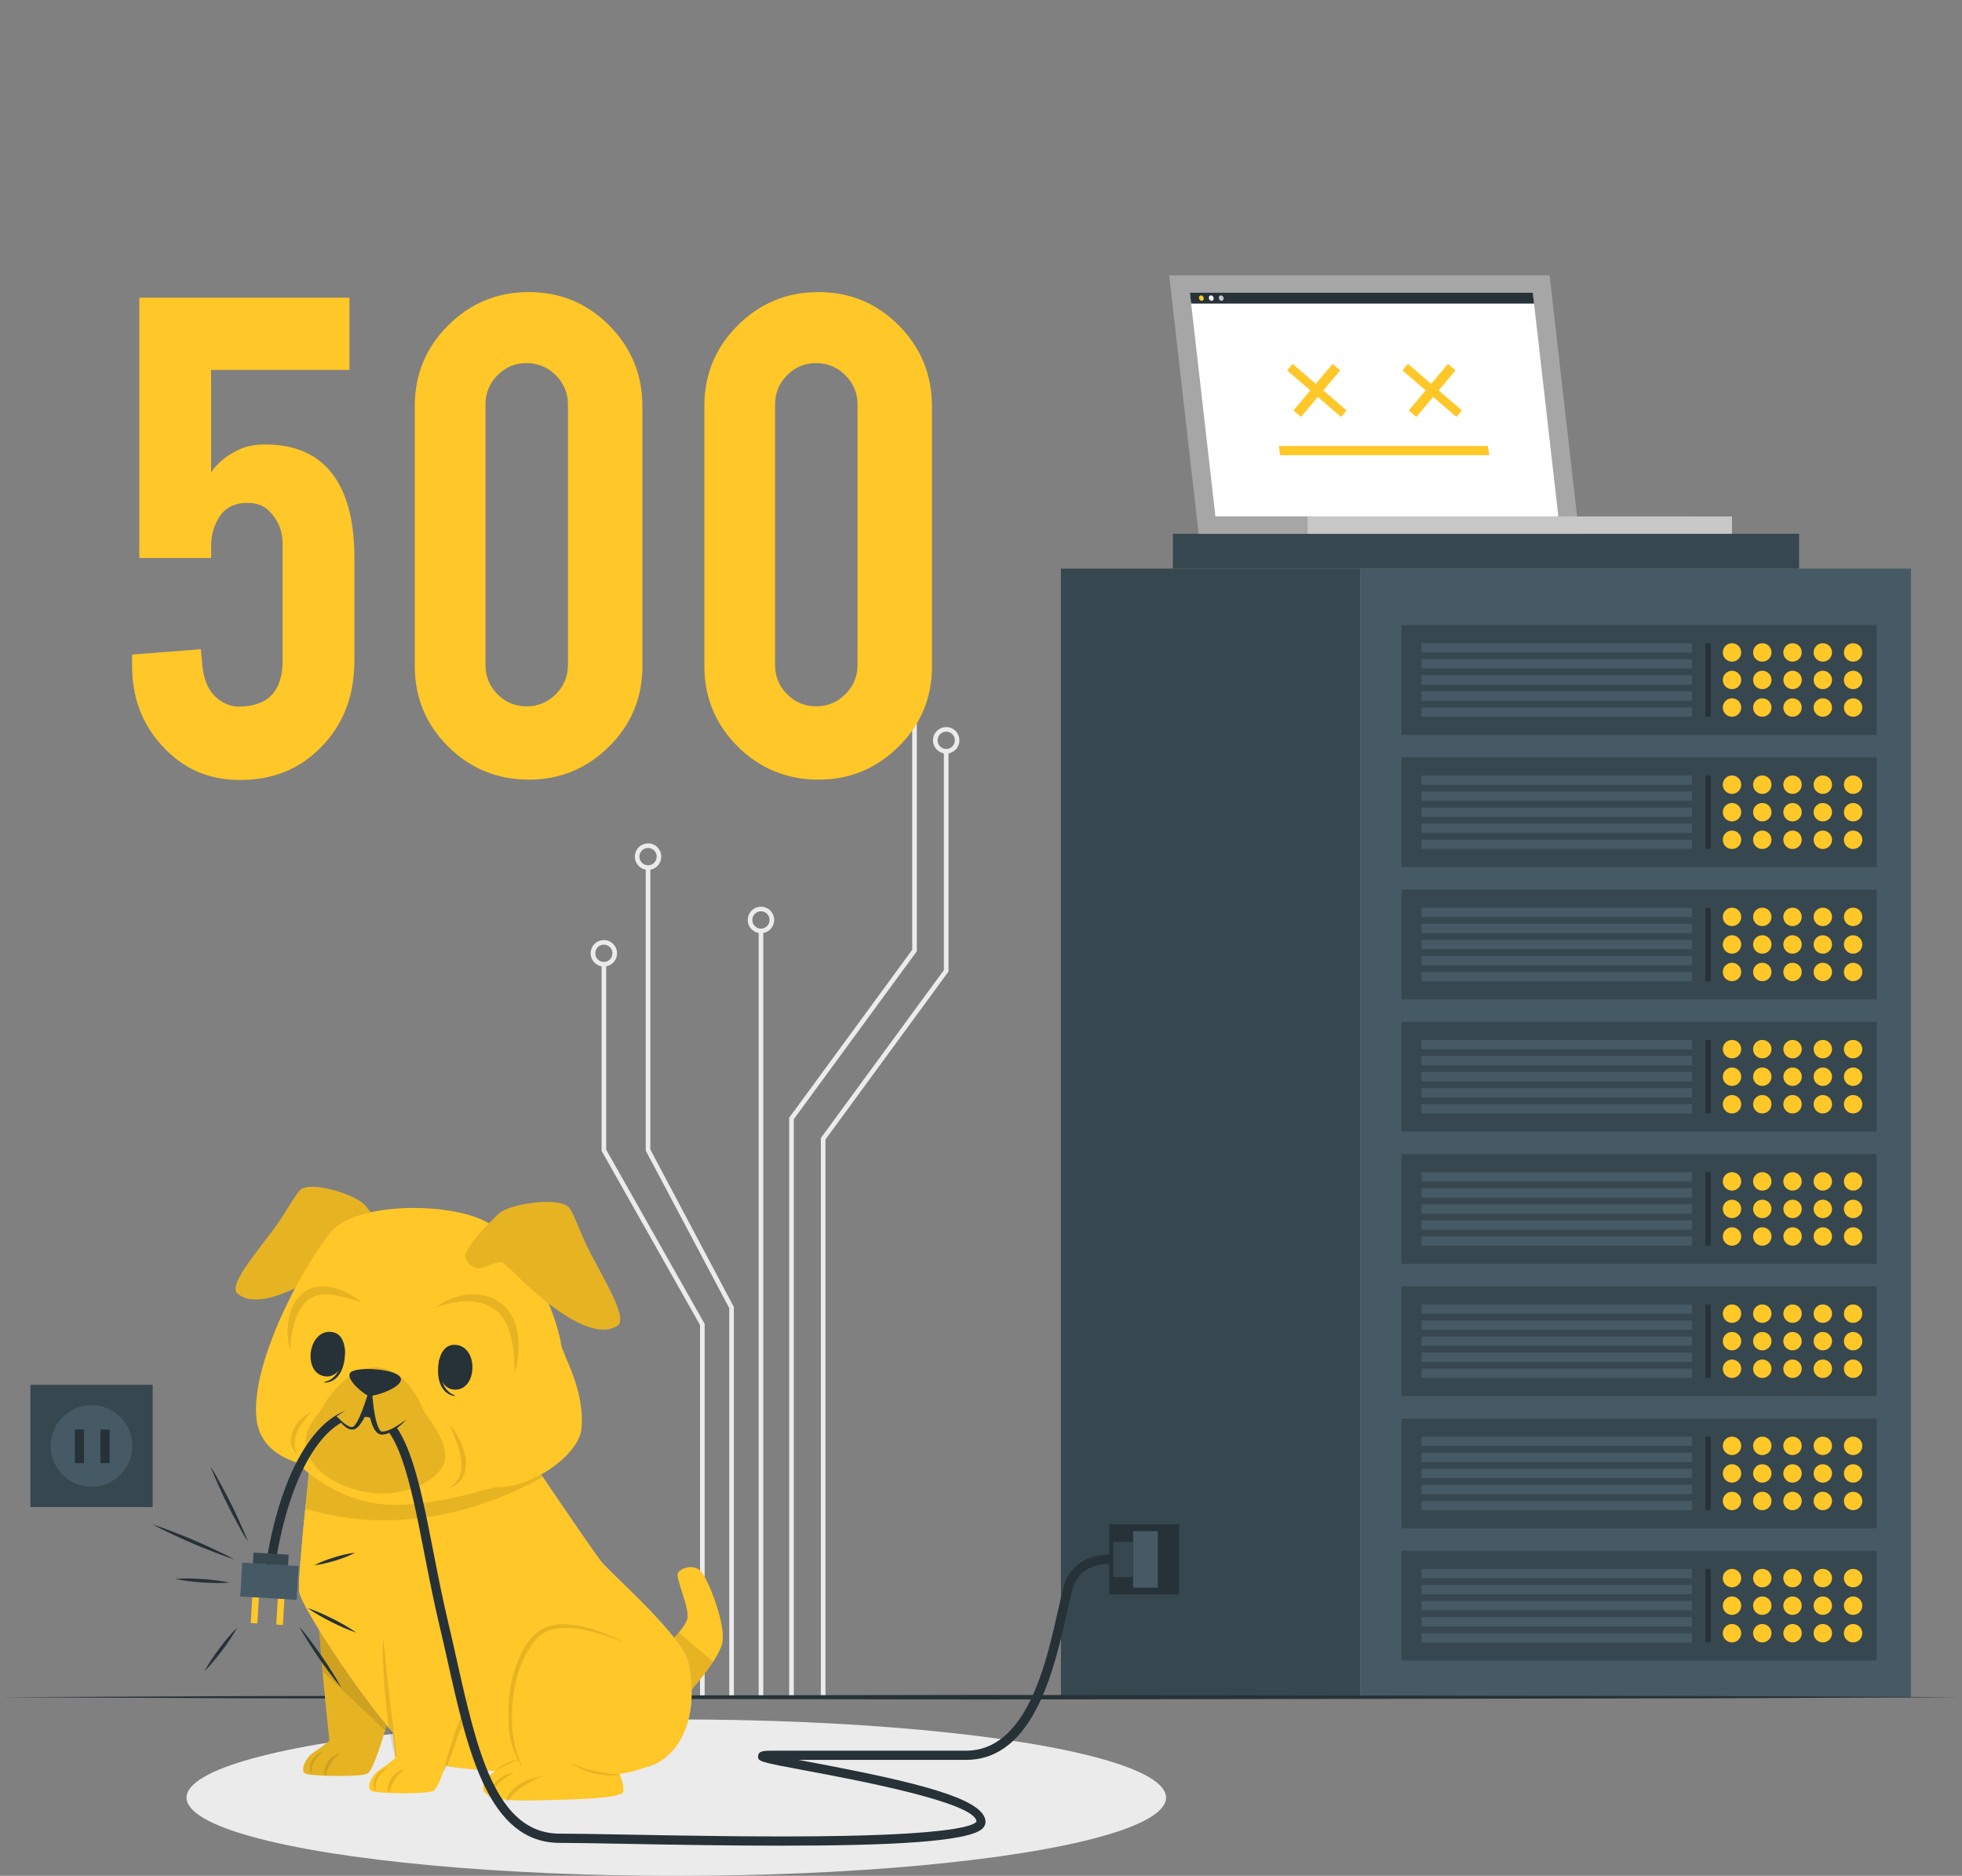 <?xml version="1.0" encoding="UTF-8"?>
<svg xmlns="http://www.w3.org/2000/svg" viewBox="0 0 426.29 407.49">
    <rect x="0" y="0" width="426.29" height="407.49" fill="#808080" stroke="none"/>
    <g id="a" data-name="Background Complete">
        <g>
            <g>
                <polyline points="171.97 368.64 171.97 242.97 198.7 206.49 198.7 138.16"
                          style="fill: none; stroke: #ebebeb; stroke-miterlimit: 10;"/>
                <path
                    d="m196.32,135.82c0,1.31,1.06,2.38,2.37,2.38s2.37-1.06,2.37-2.38-1.06-2.38-2.37-2.38-2.37,1.06-2.37,2.38Z"
                    style="fill: none; stroke: #ebebeb; stroke-miterlimit: 10;"/>
            </g>
            <g>
                <polyline points="178.85 368.64 178.85 247.38 205.58 210.9 205.58 163.15"
                          style="fill: none; stroke: #ebebeb; stroke-miterlimit: 10;"/>
                <path
                    d="m203.21,160.82c0,1.31,1.06,2.38,2.38,2.38s2.37-1.06,2.37-2.38-1.06-2.38-2.37-2.38-2.38,1.06-2.38,2.38Z"
                    style="fill: none; stroke: #ebebeb; stroke-miterlimit: 10;"/>
            </g>
            <g>
                <line x1="165.34" y1="368.64" x2="165.34" y2="202.23"
                      style="fill: none; stroke: #ebebeb; stroke-miterlimit: 10;"/>
                <path
                    d="m162.96,199.85c0,1.31,1.06,2.38,2.37,2.38s2.38-1.06,2.38-2.38-1.06-2.38-2.38-2.38-2.37,1.06-2.37,2.38Z"
                    style="fill: none; stroke: #ebebeb; stroke-miterlimit: 10;"/>
            </g>
            <g>
                <polyline points="158.95 368.64 158.95 284.06 140.8 249.83 140.8 188.47"
                          style="fill: none; stroke: #ebebeb; stroke-miterlimit: 10;"/>
                <path
                    d="m138.43,186.09c0,1.31,1.06,2.38,2.38,2.38s2.37-1.06,2.37-2.38-1.06-2.38-2.37-2.38-2.38,1.06-2.38,2.38Z"
                    style="fill: none; stroke: #ebebeb; stroke-miterlimit: 10;"/>
            </g>
            <g>
                <polyline points="152.6 368.64 152.6 287.72 131.21 249.88 131.21 209.46"
                          style="fill: none; stroke: #ebebeb; stroke-miterlimit: 10;"/>
                <path
                    d="m128.83,207.09c0,1.31,1.06,2.38,2.37,2.38s2.37-1.06,2.37-2.38-1.06-2.38-2.37-2.38-2.37,1.06-2.37,2.38Z"
                    style="fill: none; stroke: #ebebeb; stroke-miterlimit: 10;"/>
            </g>
        </g>
    </g>
    <g id="b" data-name="Shadow">
        <ellipse cx="146.94" cy="390.51" rx="106.41" ry="16.99" style="fill: #ebebeb;"/>
    </g>
    <g id="c" data-name="Server">
        <g>
            <rect x="230.52" y="123.52" width="65.02" height="245.17" style="fill: #37474f;"/>
            <rect x="295.54" y="123.52" width="119.66" height="245.17" style="fill: #455a64;"/>
            <g>
                <rect x="304.51" y="336.89" width="103.21" height="23.84" style="fill: #37474f;"/>
                <g>
                    <rect x="308.86" y="340.83" width="58.75" height="2.01" style="fill: #455a64;"/>
                    <rect x="308.86" y="344.31" width="58.75" height="2.01" style="fill: #455a64;"/>
                    <rect x="308.86" y="347.8" width="58.75" height="2.01" style="fill: #455a64;"/>
                    <rect x="308.86" y="351.29" width="58.75" height="2.01" style="fill: #455a64;"/>
                    <rect x="308.86" y="354.78" width="58.75" height="2.01" style="fill: #455a64;"/>
                </g>
                <g>
                    <path d="m378.32,342.82c0,1.1-.89,2-2,2s-2-.89-2-2,.89-2,2-2,2,.89,2,2Z" style="fill: #ffc727;"/>
                    <path d="m384.9,342.82c0,1.1-.89,2-2,2s-2-.89-2-2,.89-2,2-2,2,.89,2,2Z" style="fill: #ffc727;"/>
                    <path d="m391.47,342.82c0,1.1-.89,2-2,2s-2-.89-2-2,.89-2,2-2,2,.89,2,2Z" style="fill: #ffc727;"/>
                    <path d="m398.05,342.82c0,1.1-.89,2-2,2s-2-.89-2-2,.89-2,2-2,2,.89,2,2Z" style="fill: #ffc727;"/>
                    <path d="m404.63,342.82c0,1.1-.89,2-2,2s-2-.89-2-2,.89-2,2-2,2,.89,2,2Z" style="fill: #ffc727;"/>
                    <path d="m378.32,348.81c0,1.1-.89,2-2,2s-2-.89-2-2,.89-2,2-2,2,.89,2,2Z" style="fill: #ffc727;"/>
                    <path d="m384.9,348.81c0,1.1-.89,2-2,2s-2-.89-2-2,.89-2,2-2,2,.89,2,2Z" style="fill: #ffc727;"/>
                    <path d="m391.47,348.81c0,1.1-.89,2-2,2s-2-.89-2-2,.89-2,2-2,2,.89,2,2Z" style="fill: #ffc727;"/>
                    <path d="m398.05,348.81c0,1.1-.89,2-2,2s-2-.89-2-2,.89-2,2-2,2,.89,2,2Z" style="fill: #ffc727;"/>
                    <path d="m404.63,348.81c0,1.1-.89,2-2,2s-2-.89-2-2,.89-2,2-2,2,.89,2,2Z" style="fill: #ffc727;"/>
                    <circle cx="376.32" cy="354.79" r="2" style="fill: #ffc727;"/>
                    <path d="m384.9,354.79c0,1.1-.89,2-2,2s-2-.89-2-2,.89-2,2-2,2,.89,2,2Z" style="fill: #ffc727;"/>
                    <circle cx="389.48" cy="354.79" r="2" style="fill: #ffc727;"/>
                    <path d="m398.05,354.79c0,1.1-.89,2-2,2s-2-.89-2-2,.89-2,2-2,2,.89,2,2Z" style="fill: #ffc727;"/>
                    <path d="m404.63,354.79c0,1.1-.89,2-2,2s-2-.89-2-2,.89-2,2-2,2,.89,2,2Z" style="fill: #ffc727;"/>
                </g>
                <rect x="370.54" y="340.83" width="1.15" height="15.96" style="fill: #263238;"/>
            </g>
            <g>
                <rect x="304.51" y="308.16" width="103.21" height="23.84" style="fill: #37474f;"/>
                <g>
                    <rect x="308.86" y="312.1" width="58.75" height="2.01" style="fill: #455a64;"/>
                    <rect x="308.86" y="315.59" width="58.75" height="2.01" style="fill: #455a64;"/>
                    <rect x="308.86" y="319.07" width="58.75" height="2.01" style="fill: #455a64;"/>
                    <rect x="308.86" y="322.56" width="58.75" height="2.01" style="fill: #455a64;"/>
                    <rect x="308.86" y="326.05" width="58.75" height="2.01" style="fill: #455a64;"/>
                </g>
                <g>
                    <path d="m378.32,314.09c0,1.1-.89,2-2,2s-2-.89-2-2,.89-2,2-2,2,.89,2,2Z" style="fill: #ffc727;"/>
                    <path d="m384.9,314.09c0,1.1-.89,2-2,2s-2-.89-2-2,.89-2,2-2,2,.89,2,2Z" style="fill: #ffc727;"/>
                    <path d="m391.47,314.09c0,1.1-.89,2-2,2s-2-.89-2-2,.89-2,2-2,2,.89,2,2Z" style="fill: #ffc727;"/>
                    <path d="m398.05,314.09c0,1.1-.89,2-2,2s-2-.89-2-2,.89-2,2-2,2,.89,2,2Z" style="fill: #ffc727;"/>
                    <path d="m404.63,314.09c0,1.1-.89,2-2,2s-2-.89-2-2,.89-2,2-2,2,.89,2,2Z" style="fill: #ffc727;"/>
                    <path d="m378.32,320.08c0,1.1-.89,2-2,2s-2-.89-2-2,.89-2,2-2,2,.89,2,2Z" style="fill: #ffc727;"/>
                    <path d="m384.9,320.08c0,1.1-.89,2-2,2s-2-.89-2-2,.89-2,2-2,2,.89,2,2Z" style="fill: #ffc727;"/>
                    <path d="m391.47,320.08c0,1.1-.89,2-2,2s-2-.89-2-2,.89-2,2-2,2,.89,2,2Z" style="fill: #ffc727;"/>
                    <path d="m398.05,320.08c0,1.1-.89,2-2,2s-2-.89-2-2,.89-2,2-2,2,.89,2,2Z" style="fill: #ffc727;"/>
                    <path d="m404.63,320.08c0,1.1-.89,2-2,2s-2-.89-2-2,.89-2,2-2,2,.89,2,2Z" style="fill: #ffc727;"/>
                    <path d="m378.32,326.07c0,1.1-.89,2-2,2s-2-.89-2-2,.89-2,2-2,2,.89,2,2Z" style="fill: #ffc727;"/>
                    <path d="m384.9,326.07c0,1.1-.89,2-2,2s-2-.89-2-2,.89-2,2-2,2,.89,2,2Z" style="fill: #ffc727;"/>
                    <path d="m391.47,326.07c0,1.1-.89,2-2,2s-2-.89-2-2,.89-2,2-2,2,.89,2,2Z" style="fill: #ffc727;"/>
                    <path d="m398.05,326.07c0,1.1-.89,2-2,2s-2-.89-2-2,.89-2,2-2,2,.89,2,2Z" style="fill: #ffc727;"/>
                    <path d="m404.63,326.07c0,1.1-.89,2-2,2s-2-.89-2-2,.89-2,2-2,2,.89,2,2Z" style="fill: #ffc727;"/>
                </g>
                <rect x="370.54" y="312.1" width="1.15" height="15.96" style="fill: #263238;"/>
            </g>
            <g>
                <rect x="304.51" y="279.43" width="103.21" height="23.84" style="fill: #37474f;"/>
                <g>
                    <rect x="308.86" y="283.37" width="58.75" height="2.01" style="fill: #455a64;"/>
                    <rect x="308.86" y="286.86" width="58.75" height="2.01" style="fill: #455a64;"/>
                    <rect x="308.86" y="290.35" width="58.75" height="2.01" style="fill: #455a64;"/>
                    <rect x="308.86" y="293.83" width="58.75" height="2.01" style="fill: #455a64;"/>
                    <rect x="308.86" y="297.32" width="58.75" height="2.01" style="fill: #455a64;"/>
                </g>
                <g>
                    <circle cx="376.32" cy="285.37" r="2" style="fill: #ffc727;"/>
                    <path d="m384.9,285.37c0,1.1-.89,2-2,2s-2-.89-2-2,.89-2,2-2,2,.89,2,2Z" style="fill: #ffc727;"/>
                    <circle cx="389.48" cy="285.37" r="2" style="fill: #ffc727;"/>
                    <path d="m398.05,285.37c0,1.1-.89,2-2,2s-2-.89-2-2,.89-2,2-2,2,.89,2,2Z" style="fill: #ffc727;"/>
                    <path d="m404.63,285.37c0,1.1-.89,2-2,2s-2-.89-2-2,.89-2,2-2,2,.89,2,2Z" style="fill: #ffc727;"/>
                    <path d="m378.32,291.35c0,1.1-.89,2-2,2s-2-.89-2-2,.89-2,2-2,2,.89,2,2Z" style="fill: #ffc727;"/>
                    <path d="m384.9,291.35c0,1.1-.89,2-2,2s-2-.89-2-2,.89-2,2-2,2,.89,2,2Z" style="fill: #ffc727;"/>
                    <path d="m391.47,291.35c0,1.1-.89,2-2,2s-2-.89-2-2,.89-2,2-2,2,.89,2,2Z" style="fill: #ffc727;"/>
                    <path d="m398.05,291.35c0,1.1-.89,2-2,2s-2-.89-2-2,.89-2,2-2,2,.89,2,2Z" style="fill: #ffc727;"/>
                    <path d="m404.63,291.35c0,1.1-.89,2-2,2s-2-.89-2-2,.89-2,2-2,2,.89,2,2Z" style="fill: #ffc727;"/>
                    <path d="m378.32,297.34c0,1.1-.89,2-2,2s-2-.89-2-2,.89-2,2-2,2,.89,2,2Z" style="fill: #ffc727;"/>
                    <path d="m384.9,297.34c0,1.1-.89,2-2,2s-2-.89-2-2,.89-2,2-2,2,.89,2,2Z" style="fill: #ffc727;"/>
                    <path d="m391.47,297.34c0,1.1-.89,2-2,2s-2-.89-2-2,.89-2,2-2,2,.89,2,2Z" style="fill: #ffc727;"/>
                    <path d="m398.05,297.34c0,1.1-.89,2-2,2s-2-.89-2-2,.89-2,2-2,2,.89,2,2Z" style="fill: #ffc727;"/>
                    <path d="m404.63,297.34c0,1.1-.89,2-2,2s-2-.89-2-2,.89-2,2-2,2,.89,2,2Z" style="fill: #ffc727;"/>
                </g>
                <rect x="370.54" y="283.37" width="1.15" height="15.96" style="fill: #263238;"/>
            </g>
            <g>
                <rect x="304.51" y="250.71" width="103.21" height="23.84" style="fill: #37474f;"/>
                <g>
                    <rect x="308.86" y="254.64" width="58.75" height="2.01" style="fill: #455a64;"/>
                    <rect x="308.86" y="258.13" width="58.75" height="2.01" style="fill: #455a64;"/>
                    <rect x="308.86" y="261.62" width="58.75" height="2.01" style="fill: #455a64;"/>
                    <rect x="308.86" y="265.11" width="58.75" height="2.01" style="fill: #455a64;"/>
                    <rect x="308.86" y="268.59" width="58.75" height="2.01" style="fill: #455a64;"/>
                </g>
                <g>
                    <path d="m378.32,256.64c0,1.1-.89,2-2,2s-2-.89-2-2,.89-2,2-2,2,.89,2,2Z" style="fill: #ffc727;"/>
                    <path d="m384.9,256.64c0,1.1-.89,2-2,2s-2-.89-2-2,.89-2,2-2,2,.89,2,2Z" style="fill: #ffc727;"/>
                    <path d="m391.47,256.64c0,1.1-.89,2-2,2s-2-.89-2-2,.89-2,2-2,2,.89,2,2Z" style="fill: #ffc727;"/>
                    <path d="m398.05,256.64c0,1.1-.89,2-2,2s-2-.89-2-2,.89-2,2-2,2,.89,2,2Z" style="fill: #ffc727;"/>
                    <path d="m404.63,256.64c0,1.1-.89,2-2,2s-2-.89-2-2,.89-2,2-2,2,.89,2,2Z" style="fill: #ffc727;"/>
                    <circle cx="376.32" cy="262.62" r="2" style="fill: #ffc727;"/>
                    <path d="m384.9,262.62c0,1.1-.89,2-2,2s-2-.89-2-2,.89-2,2-2,2,.89,2,2Z" style="fill: #ffc727;"/>
                    <circle cx="389.48" cy="262.62" r="2" style="fill: #ffc727;"/>
                    <path d="m398.05,262.62c0,1.1-.89,2-2,2s-2-.89-2-2,.89-2,2-2,2,.89,2,2Z" style="fill: #ffc727;"/>
                    <path d="m404.63,262.62c0,1.1-.89,2-2,2s-2-.89-2-2,.89-2,2-2,2,.89,2,2Z" style="fill: #ffc727;"/>
                    <circle cx="376.32" cy="268.61" r="2" style="fill: #ffc727;"/>
                    <path d="m384.9,268.61c0,1.1-.89,2-2,2s-2-.89-2-2,.89-2,2-2,2,.89,2,2Z" style="fill: #ffc727;"/>
                    <circle cx="389.48" cy="268.61" r="2" style="fill: #ffc727;"/>
                    <path d="m398.05,268.61c0,1.1-.89,2-2,2s-2-.89-2-2,.89-2,2-2,2,.89,2,2Z" style="fill: #ffc727;"/>
                    <path d="m404.63,268.61c0,1.1-.89,2-2,2s-2-.89-2-2,.89-2,2-2,2,.89,2,2Z" style="fill: #ffc727;"/>
                </g>
                <rect x="370.54" y="254.64" width="1.15" height="15.96" style="fill: #263238;"/>
            </g>
            <g>
                <rect x="304.51" y="221.98" width="103.21" height="23.84" style="fill: #37474f;"/>
                <g>
                    <rect x="308.86" y="225.92" width="58.75" height="2.01" style="fill: #455a64;"/>
                    <rect x="308.86" y="229.4" width="58.75" height="2.01" style="fill: #455a64;"/>
                    <rect x="308.86" y="232.89" width="58.75" height="2.01" style="fill: #455a64;"/>
                    <rect x="308.86" y="236.38" width="58.75" height="2.01" style="fill: #455a64;"/>
                    <rect x="308.86" y="239.87" width="58.75" height="2.01" style="fill: #455a64;"/>
                </g>
                <g>
                    <circle cx="376.32" cy="227.91" r="2" style="fill: #ffc727;"/>
                    <path d="m384.9,227.91c0,1.1-.89,2-2,2s-2-.89-2-2,.89-2,2-2,2,.89,2,2Z" style="fill: #ffc727;"/>
                    <circle cx="389.48" cy="227.91" r="2" style="fill: #ffc727;"/>
                    <path d="m398.05,227.91c0,1.1-.89,2-2,2s-2-.89-2-2,.89-2,2-2,2,.89,2,2Z" style="fill: #ffc727;"/>
                    <path d="m404.63,227.91c0,1.1-.89,2-2,2s-2-.89-2-2,.89-2,2-2,2,.89,2,2Z" style="fill: #ffc727;"/>
                    <circle cx="376.32" cy="233.9" r="2" style="fill: #ffc727;"/>
                    <path d="m384.9,233.9c0,1.1-.89,2-2,2s-2-.89-2-2,.89-2,2-2,2,.89,2,2Z" style="fill: #ffc727;"/>
                    <circle cx="389.48" cy="233.9" r="2" style="fill: #ffc727;"/>
                    <path d="m398.05,233.9c0,1.1-.89,2-2,2s-2-.89-2-2,.89-2,2-2,2,.89,2,2Z" style="fill: #ffc727;"/>
                    <path d="m404.63,233.9c0,1.1-.89,2-2,2s-2-.89-2-2,.89-2,2-2,2,.89,2,2Z" style="fill: #ffc727;"/>
                    <path d="m378.32,239.88c0,1.1-.89,2-2,2s-2-.89-2-2,.89-2,2-2,2,.89,2,2Z" style="fill: #ffc727;"/>
                    <path d="m384.9,239.88c0,1.1-.89,2-2,2s-2-.89-2-2,.89-2,2-2,2,.89,2,2Z" style="fill: #ffc727;"/>
                    <path d="m391.47,239.88c0,1.1-.89,2-2,2s-2-.89-2-2,.89-2,2-2,2,.89,2,2Z" style="fill: #ffc727;"/>
                    <path d="m398.05,239.88c0,1.1-.89,2-2,2s-2-.89-2-2,.89-2,2-2,2,.89,2,2Z" style="fill: #ffc727;"/>
                    <path d="m404.63,239.88c0,1.1-.89,2-2,2s-2-.89-2-2,.89-2,2-2,2,.89,2,2Z" style="fill: #ffc727;"/>
                </g>
                <rect x="370.54" y="225.92" width="1.15" height="15.96" style="fill: #263238;"/>
            </g>
            <g>
                <rect x="304.51" y="193.25" width="103.21" height="23.84" style="fill: #37474f;"/>
                <g>
                    <rect x="308.86" y="197.19" width="58.75" height="2.01" style="fill: #455a64;"/>
                    <rect x="308.86" y="200.68" width="58.75" height="2.01" style="fill: #455a64;"/>
                    <rect x="308.86" y="204.16" width="58.75" height="2.01" style="fill: #455a64;"/>
                    <rect x="308.86" y="207.65" width="58.75" height="2.01" style="fill: #455a64;"/>
                    <rect x="308.86" y="211.14" width="58.75" height="2.01" style="fill: #455a64;"/>
                </g>
                <g>
                    <path d="m378.32,199.18c0,1.1-.89,2-2,2s-2-.89-2-2,.89-2,2-2,2,.89,2,2Z" style="fill: #ffc727;"/>
                    <path d="m384.9,199.18c0,1.1-.89,2-2,2s-2-.89-2-2,.89-2,2-2,2,.89,2,2Z" style="fill: #ffc727;"/>
                    <path d="m391.47,199.18c0,1.1-.89,2-2,2s-2-.89-2-2,.89-2,2-2,2,.89,2,2Z" style="fill: #ffc727;"/>
                    <path d="m398.05,199.18c0,1.1-.89,2-2,2s-2-.89-2-2,.89-2,2-2,2,.89,2,2Z" style="fill: #ffc727;"/>
                    <path d="m404.63,199.18c0,1.1-.89,2-2,2s-2-.89-2-2,.89-2,2-2,2,.89,2,2Z" style="fill: #ffc727;"/>
                    <path d="m378.32,205.17c0,1.1-.89,2-2,2s-2-.89-2-2,.89-2,2-2,2,.89,2,2Z" style="fill: #ffc727;"/>
                    <path d="m384.9,205.17c0,1.1-.89,2-2,2s-2-.89-2-2,.89-2,2-2,2,.89,2,2Z" style="fill: #ffc727;"/>
                    <path d="m391.47,205.17c0,1.1-.89,2-2,2s-2-.89-2-2,.89-2,2-2,2,.89,2,2Z" style="fill: #ffc727;"/>
                    <path d="m398.05,205.17c0,1.1-.89,2-2,2s-2-.89-2-2,.89-2,2-2,2,.89,2,2Z" style="fill: #ffc727;"/>
                    <path d="m404.63,205.17c0,1.1-.89,2-2,2s-2-.89-2-2,.89-2,2-2,2,.89,2,2Z" style="fill: #ffc727;"/>
                    <path d="m378.32,211.15c0,1.1-.89,2-2,2s-2-.89-2-2,.89-2,2-2,2,.89,2,2Z" style="fill: #ffc727;"/>
                    <path d="m384.9,211.15c0,1.1-.89,2-2,2s-2-.89-2-2,.89-2,2-2,2,.89,2,2Z" style="fill: #ffc727;"/>
                    <path d="m391.47,211.15c0,1.1-.89,2-2,2s-2-.89-2-2,.89-2,2-2,2,.89,2,2Z" style="fill: #ffc727;"/>
                    <path d="m398.05,211.15c0,1.1-.89,2-2,2s-2-.89-2-2,.89-2,2-2,2,.89,2,2Z" style="fill: #ffc727;"/>
                    <path d="m404.63,211.15c0,1.1-.89,2-2,2s-2-.89-2-2,.89-2,2-2,2,.89,2,2Z" style="fill: #ffc727;"/>
                </g>
                <rect x="370.54" y="197.19" width="1.15" height="15.96" style="fill: #263238;"/>
            </g>
            <g>
                <rect x="304.51" y="164.52" width="103.21" height="23.84" style="fill: #37474f;"/>
                <g>
                    <rect x="308.86" y="168.46" width="58.75" height="2.01" style="fill: #455a64;"/>
                    <rect x="308.86" y="171.95" width="58.75" height="2.01" style="fill: #455a64;"/>
                    <rect x="308.86" y="175.44" width="58.75" height="2.01" style="fill: #455a64;"/>
                    <rect x="308.86" y="178.92" width="58.75" height="2.01" style="fill: #455a64;"/>
                    <rect x="308.86" y="182.41" width="58.75" height="2.01" style="fill: #455a64;"/>
                </g>
                <g>
                    <path d="m378.32,170.46c0,1.1-.89,2-2,2s-2-.89-2-2,.89-2,2-2,2,.89,2,2Z" style="fill: #ffc727;"/>
                    <path d="m384.9,170.46c0,1.1-.89,2-2,2s-2-.89-2-2,.89-2,2-2,2,.89,2,2Z" style="fill: #ffc727;"/>
                    <path d="m391.47,170.46c0,1.1-.89,2-2,2s-2-.89-2-2,.89-2,2-2,2,.89,2,2Z" style="fill: #ffc727;"/>
                    <path d="m398.05,170.46c0,1.1-.89,2-2,2s-2-.89-2-2,.89-2,2-2,2,.89,2,2Z" style="fill: #ffc727;"/>
                    <path d="m404.63,170.46c0,1.1-.89,2-2,2s-2-.89-2-2,.89-2,2-2,2,.89,2,2Z" style="fill: #ffc727;"/>
                    <path d="m378.32,176.44c0,1.1-.89,2-2,2s-2-.89-2-2,.89-2,2-2,2,.89,2,2Z" style="fill: #ffc727;"/>
                    <path d="m384.9,176.44c0,1.1-.89,2-2,2s-2-.89-2-2,.89-2,2-2,2,.89,2,2Z" style="fill: #ffc727;"/>
                    <path d="m391.47,176.44c0,1.1-.89,2-2,2s-2-.89-2-2,.89-2,2-2,2,.89,2,2Z" style="fill: #ffc727;"/>
                    <path d="m398.05,176.44c0,1.1-.89,2-2,2s-2-.89-2-2,.89-2,2-2,2,.89,2,2Z" style="fill: #ffc727;"/>
                    <path d="m404.63,176.44c0,1.1-.89,2-2,2s-2-.89-2-2,.89-2,2-2,2,.89,2,2Z" style="fill: #ffc727;"/>
                    <path d="m378.32,182.43c0,1.1-.89,2-2,2s-2-.89-2-2,.89-2,2-2,2,.89,2,2Z" style="fill: #ffc727;"/>
                    <path d="m384.9,182.43c0,1.1-.89,2-2,2s-2-.89-2-2,.89-2,2-2,2,.89,2,2Z" style="fill: #ffc727;"/>
                    <path d="m391.47,182.43c0,1.1-.89,2-2,2s-2-.89-2-2,.89-2,2-2,2,.89,2,2Z" style="fill: #ffc727;"/>
                    <path d="m398.05,182.43c0,1.1-.89,2-2,2s-2-.89-2-2,.89-2,2-2,2,.89,2,2Z" style="fill: #ffc727;"/>
                    <path d="m404.63,182.43c0,1.1-.89,2-2,2s-2-.89-2-2,.89-2,2-2,2,.89,2,2Z" style="fill: #ffc727;"/>
                </g>
                <rect x="370.54" y="168.46" width="1.15" height="15.96" style="fill: #263238;"/>
            </g>
            <g>
                <rect x="304.51" y="135.8" width="103.21" height="23.84" style="fill: #37474f;"/>
                <g>
                    <rect x="308.86" y="139.73" width="58.75" height="2.01" style="fill: #455a64;"/>
                    <rect x="308.86" y="143.22" width="58.75" height="2.01" style="fill: #455a64;"/>
                    <rect x="308.86" y="146.71" width="58.75" height="2.01" style="fill: #455a64;"/>
                    <rect x="308.86" y="150.19" width="58.75" height="2.01" style="fill: #455a64;"/>
                    <rect x="308.86" y="153.68" width="58.75" height="2.01" style="fill: #455a64;"/>
                </g>
                <g>
                    <path d="m378.32,141.73c0,1.1-.89,2-2,2s-2-.89-2-2,.89-2,2-2,2,.89,2,2Z" style="fill: #ffc727;"/>
                    <path d="m384.9,141.73c0,1.1-.89,2-2,2s-2-.89-2-2,.89-2,2-2,2,.89,2,2Z" style="fill: #ffc727;"/>
                    <path d="m391.47,141.73c0,1.1-.89,2-2,2s-2-.89-2-2,.89-2,2-2,2,.89,2,2Z" style="fill: #ffc727;"/>
                    <path d="m398.05,141.73c0,1.1-.89,2-2,2s-2-.89-2-2,.89-2,2-2,2,.89,2,2Z" style="fill: #ffc727;"/>
                    <path d="m404.63,141.73c0,1.1-.89,2-2,2s-2-.89-2-2,.89-2,2-2,2,.89,2,2Z" style="fill: #ffc727;"/>
                    <circle cx="376.32" cy="147.71" r="2" style="fill: #ffc727;"/>
                    <path d="m384.9,147.71c0,1.1-.89,2-2,2s-2-.89-2-2,.89-2,2-2,2,.89,2,2Z" style="fill: #ffc727;"/>
                    <circle cx="389.48" cy="147.71" r="2" style="fill: #ffc727;"/>
                    <path d="m398.05,147.71c0,1.1-.89,2-2,2s-2-.89-2-2,.89-2,2-2,2,.89,2,2Z" style="fill: #ffc727;"/>
                    <path d="m404.63,147.71c0,1.1-.89,2-2,2s-2-.89-2-2,.89-2,2-2,2,.89,2,2Z" style="fill: #ffc727;"/>
                    <path d="m378.32,153.7c0,1.1-.89,2-2,2s-2-.89-2-2,.89-2,2-2,2,.89,2,2Z" style="fill: #ffc727;"/>
                    <path d="m384.9,153.7c0,1.1-.89,2-2,2s-2-.89-2-2,.89-2,2-2,2,.89,2,2Z" style="fill: #ffc727;"/>
                    <path d="m391.47,153.7c0,1.1-.89,2-2,2s-2-.89-2-2,.89-2,2-2,2,.89,2,2Z" style="fill: #ffc727;"/>
                    <path d="m398.05,153.7c0,1.1-.89,2-2,2s-2-.89-2-2,.89-2,2-2,2,.89,2,2Z" style="fill: #ffc727;"/>
                    <path d="m404.63,153.7c0,1.1-.89,2-2,2s-2-.89-2-2,.89-2,2-2,2,.89,2,2Z" style="fill: #ffc727;"/>
                </g>
                <rect x="370.54" y="139.73" width="1.15" height="15.96" style="fill: #263238;"/>
            </g>
            <rect x="254.84" y="115.96" width="136.05" height="7.56" style="fill: #37474f;"/>
            <rect x="241.01" y="331.16" width="15.19" height="15.19" style="fill: #263238;"/>
        </g>
    </g>
    <g id="d" data-name="Texts">
        <g>
            <path
                d="m45.87,80.37v22.21c1.55-2.2,3.72-3.91,6.54-5.12,1.49-.61,3.23-.91,5.22-.91,6.84,0,11.89,2.39,15.15,7.18,2.82,4.13,4.22,9.96,4.22,17.5v22.29c0,7.65-2.42,13.93-7.27,18.82-4.62,4.73-10.46,7.1-17.5,7.1s-12.5-2.48-17.01-7.43c-4.35-4.73-6.52-10.51-6.52-17.34v-2.48l14.94-1.16.33,3.55c.38,4.13,2.06,6.88,5.04,8.26.88.44,1.82.66,2.81.66,6.38,0,9.58-3.33,9.58-9.99v-25.35c0-3.03-1.11-5.53-3.32-7.51-1.05-.94-2.52-1.4-4.4-1.4-2.77,0-4.81,1.07-6.14,3.22-1.11,1.87-1.66,3.85-1.66,5.95v2.81h-15.61v-56.56h45.66v15.69h-30.05Z"
                style="fill: #ffc727;"/>
            <path
                d="m139.58,144.69c0,6.88-2.42,12.72-7.27,17.5-4.84,4.79-10.65,7.18-17.42,7.18s-12.73-2.41-17.55-7.22c-4.82-4.82-7.22-10.64-7.22-17.46v-56.48c0-6.88,2.42-12.73,7.27-17.54,4.84-4.82,10.68-7.22,17.5-7.22s12.71,2.42,17.5,7.27c4.79,4.84,7.18,10.68,7.18,17.5v56.48Zm-16.18-56.81c0-2.48-.88-4.6-2.64-6.36-1.76-1.76-3.88-2.64-6.36-2.64s-4.58.88-6.32,2.64c-1.73,1.76-2.6,3.88-2.6,6.36v56.56c0,2.48.87,4.6,2.6,6.36,1.73,1.76,3.84,2.64,6.32,2.64s4.6-.88,6.36-2.64c1.76-1.76,2.64-3.88,2.64-6.36v-56.56Z"
                style="fill: #ffc727;"/>
            <path
                d="m202.5,144.69c0,6.88-2.42,12.72-7.27,17.5-4.84,4.79-10.65,7.18-17.42,7.18s-12.73-2.41-17.55-7.22c-4.82-4.82-7.22-10.64-7.22-17.46v-56.48c0-6.88,2.42-12.73,7.27-17.54,4.84-4.82,10.68-7.22,17.5-7.22s12.71,2.42,17.5,7.27c4.79,4.84,7.18,10.68,7.18,17.5v56.48Zm-16.18-56.81c0-2.48-.88-4.6-2.64-6.36-1.76-1.76-3.88-2.64-6.36-2.64s-4.58.88-6.32,2.64c-1.73,1.76-2.6,3.88-2.6,6.36v56.56c0,2.48.87,4.6,2.6,6.36,1.73,1.76,3.84,2.64,6.32,2.64s4.6-.88,6.36-2.64,2.64-3.88,2.64-6.36v-56.56Z"
                style="fill: #ffc727;"/>
        </g>
    </g>
    <g id="e" data-name="Wall plug">
        <g>
            <rect x="6.61" y="300.83" width="26.56" height="26.56" style="fill: #37474f;"/>
            <circle cx="19.88" cy="314.11" r="8.87" style="fill: #455a64;"/>
            <rect x="16.26" y="310.53" width="2" height="7.32" style="fill: #263238;"/>
            <rect x="21.82" y="310.53" width="2" height="7.32" style="fill: #263238;"/>
        </g>
    </g>
    <g id="f" data-name="Floor">
        <polygon
            points="0 368.69 53.29 368.45 106.57 368.36 213.15 368.19 319.72 368.36 373.01 368.44 426.29 368.69 373.01 368.93 319.72 369.02 213.15 369.19 106.57 369.02 53.29 368.93 0 368.69"
            style="fill: #263238;"/>
    </g>
    <g id="g" data-name="Dog">
        <g>
            <g>
                <g>
                    <path
                        d="m91.23,343.62c.97,2.11-2.85,17.31-4.04,20.42-1.2,3.12-5.39,20.53-7.43,21.28-2.04.75-11.93.54-13.33,0-1.4-.54,0-3.51,1.61-4.55,1.61-1.04,3.53-2.64,3.53-2.64,0,0-2.89-26.89-2.35-29.9.54-3.01,19.4-10.32,22.01-4.62Z"
                        style="fill: #ffc727;"/>
                    <path
                        d="m91.23,343.62c.97,2.11-2.85,17.31-4.04,20.42-1.2,3.12-5.39,20.53-7.43,21.28-2.04.75-11.93.54-13.33,0-1.4-.54,0-3.51,1.61-4.55,1.61-1.04,3.53-2.64,3.53-2.64,0,0-2.89-26.89-2.35-29.9.54-3.01,19.4-10.32,22.01-4.62Z"
                        style="opacity: .1;"/>
                    <path
                        d="m70.55,384.16c.11-.53.33-1.05.65-1.49.32-.44.7-.83,1.14-1.15.41-.3.91-.6,1.42-.69.07-.01.12.07.06.12-.18.17-.38.3-.55.47-.17.17-.35.35-.52.53-.33.35-.6.74-.85,1.16-.25.42-.48.84-.69,1.27-.21.44-.34.91-.51,1.37-.03.09-.17.1-.19,0-.12-.52-.06-1.06.05-1.58Z"
                        style="opacity: .1;"/>
                    <path
                        d="m67.66,382.57c.52-.97,1.43-1.66,2.42-2.11.06-.03.13.05.07.1-.73.63-1.45,1.31-1.91,2.17-.46.85-.71,1.91-.38,2.85.02.04-.05.06-.07.03-.63-.9-.64-2.09-.12-3.04Z"
                        style="opacity: .1;"/>
                </g>
                <path
                    d="m70.09,363.07l13.59,12.86c1.5-4.93,2.9-10.29,3.51-11.88,1.2-3.12,5.01-18.31,4.05-20.43-2.61-5.69-21.48,1.62-22.01,4.63-.25,1.42.25,8.12.86,14.82Z"
                    style="opacity: .1;"/>
            </g>
            <g>
                <g>
                    <path
                        d="m142.55,358.82c.55.52,5.9-4.54,6.72-6.91.82-2.37-2.6-9.06-1.97-10.2s3.55-2.05,5.06-.3c1.51,1.75,5.39,11.34,4.58,15.44-.81,4.1-9.06,13.26-9.92,13.21-.86-.05-4.47-11.25-4.47-11.25Z"
                        style="fill: #ffc727;"/>
                    <path
                        d="m142.55,358.82s3.61,11.2,4.47,11.24c.63.03,5.21-4.85,7.94-9.08l-7.49-6.32c-1.88,2.23-4.54,4.51-4.92,4.16Z"
                        style="opacity: .1;"/>
                </g>
                <path
                    d="m112.34,312.56h-44.4s-3.3,29.24-2.94,33.11c.36,3.87,19.87,32.54,25.93,36.24,6.14,3.75,40.83,3.88,49.29,2.02,6.58-1.45,12.07-9.84,9.34-22.78-1.19-5.65-16.61-19.13-18.76-21.71-2.15-2.58-18.46-26.87-18.46-26.87Z"
                    style="fill: #c7c7c7;"/>
                <path
                    d="m65,345.67c.36,3.87,19.87,32.54,25.93,36.24,6.14,3.75,40.82,3.88,49.29,2.02,6.57-1.45,12.07-9.85,9.33-22.79-1.19-5.65-16.6-19.13-18.75-21.71-1.32-1.58-7.94-11.3-12.88-18.6-3.13-4.62-5.58-8.27-5.58-8.27h-44.4s-.83,7.34-1.61,15.15c-.78,7.78-1.51,16.03-1.33,17.96Z"
                    style="fill: #ffc727;"/>
                <path
                    d="m66.33,327.71c23.86,7.36,45.08-3.11,51.59-6.88-3.13-4.62-5.58-8.27-5.58-8.27h-44.4s-.83,7.34-1.61,15.15Z"
                    style="opacity: .1;"/>
            </g>
            <g>
                <path
                    d="m141.06,359.73s-12.22-7.67-20.79-6.28c-8.57,1.39-11.59,18.98-7.49,28.89,0,0-7.82,2.32-7.82,6.1,0,2.15,4.47,2.84,10.91,2.68,6.45-.15,19.26-.28,19.54-1.9.28-1.62-.84-3.85-.84-3.85,0,0,11.57-1.3,13.84-8.97s-5.42-15.37-7.35-16.67Z"
                    style="fill: #ffc727;"/>
                <g>
                    <path
                        d="m124.37,383.2c3.24,1.39,6.78,2.06,10.29,2.29.07,0,.09.12.01.12-3.63.41-7.19-.5-10.34-2.32-.05-.03-.01-.11.04-.09Z"
                        style="opacity: .1;"/>
                    <path
                        d="m109.99,391.17c.32-1.46,1.46-2.62,2.66-3.44.7-.48,1.46-.86,2.26-1.14.92-.31,1.86-.48,2.78-.77.08-.02.13.09.05.11-.79.27-1.56.67-2.3,1.06-.74.39-1.47.82-2.16,1.29-1.2.81-2.11,1.87-2.99,3-.09.12-.34.06-.3-.12Z"
                        style="opacity: .1;"/>
                    <path
                        d="m111.57,385.1c.08-.01.11.09.03.12-2.36.87-4.25,2.95-5.26,5.22-.04.1-.22.1-.2-.03.32-2.81,2.7-4.91,5.44-5.31Z"
                        style="opacity: .1;"/>
                    <path
                        d="m107.76,384.55s.02.06.05.05c.2-.04,2.39-1.51,4.81-2.21.2.35.41.7.64,1.04.04.07.15,0,.11-.06-1.52-3.05-2.13-6.49-2.14-9.88-.01-1.8.13-3.62.32-5.41-.01-.01-.01-.02,0-.03.46-3.16,1.37-6.25,2.9-9.02.93-1.72,2.13-3.38,3.77-4.34,1.64-.95,3.69-1.1,5.65-1.02,1.99.1,3.97.53,5.9,1.09,1.94.53,3.85,1.23,5.72,2.02-3.57-1.92-7.44-3.43-11.56-3.87-2.05-.2-4.24-.06-6.16.99-1.9,1.09-3.19,2.85-4.2,4.64-1.94,3.68-2.9,7.78-3.07,11.88-.02.47-.04.95-.04,1.42v.02c-.03.63-.04,1.25-.02,1.88.08,2.96.68,5.93,2.11,8.53-2.17.44-3.43,1.06-4.79,2.28Z"
                        style="opacity: .1;"/>
                </g>
            </g>
            <g>
                <path
                    d="m105.58,347.38c.97,2.11-2.85,17.31-4.04,20.42-1.2,3.12-5.39,20.53-7.43,21.28-2.04.75-11.93.54-13.33,0-1.4-.54,0-3.51,1.61-4.55,1.61-1.04,3.53-2.64,3.53-2.64,0,0-2.89-26.89-2.35-29.9.54-3.01,19.4-10.32,22.01-4.62Z"
                    style="fill: #ffc727;"/>
                <g>
                    <path
                        d="m98.91,376.24c.91-2.74,2.1-5.39,3.01-8.13.04-.11.21-.06.17.05-.7,2.2-1.24,4.46-1.89,6.68.09-.15.18-.3.28-.45.57-.88,1.28-1.75,1.57-2.77.03-.11.21-.06.17.05-.13.48-.36.9-.59,1.34-.26.49-.53.98-.79,1.47-.34.64-.72,1.26-1.1,1.87-.01.04-.03.09-.04.13-.91,2.75-1.82,5.49-3.03,8.12-.06.14-.27.09-.24-.07.63-2.82,1.56-5.54,2.47-8.29Z"
                        style="opacity: .1;"/>
                    <path
                        d="m83.19,356.3c0-.06.11-.07.12-.01.29,2.04.41,4.1.62,6.15.21,2.13.47,4.25.71,6.38.47,4.23,1.17,8.45,1.51,12.69.01.18-.31.2-.35.03-1.12-4.09-1.61-8.3-2.05-12.48-.22-2.08-.35-4.16-.45-6.24-.1-2.16-.23-4.35-.1-6.51Z"
                        style="opacity: .1;"/>
                    <path
                        d="m84.41,387.71c.11-.53.33-1.05.65-1.49.32-.44.7-.83,1.14-1.15.41-.3.91-.6,1.42-.69.07-.01.12.07.06.12-.18.17-.38.3-.55.47-.17.17-.35.35-.52.53-.33.35-.6.74-.85,1.16-.25.42-.48.84-.69,1.27-.21.44-.34.91-.51,1.37-.03.09-.17.1-.19,0-.12-.52-.06-1.06.05-1.58Z"
                        style="opacity: .1;"/>
                    <path
                        d="m81.52,386.12c.52-.97,1.43-1.66,2.42-2.11.06-.03.13.05.07.1-.73.63-1.45,1.31-1.91,2.17-.46.85-.71,1.91-.38,2.85.02.04-.05.06-.07.03-.63-.9-.64-2.09-.12-3.04Z"
                        style="opacity: .1;"/>
                </g>
            </g>
            <g>
                <g>
                    <path
                        d="m84.92,271.9c.48-1.75-3.9-7.96-5.56-10.04-1.67-2.09-10.86-5.22-13.8-3.61-1.15.63-3.29,5.05-6.18,8.88-4.47,5.94-9.7,12.16-7.8,13.84,4.61,4.07,15.11-2.35,18.52-4.5,3.41-2.16,6.53-4.78,7.36-4.69,1.1.12,3.4,1.86,4.32,1.96,2.19.24,3.15-1.84,3.15-1.84Z"
                        style="fill: #ffc727;"/>
                    <path
                        d="m84.92,271.9c.48-1.75-3.9-7.96-5.56-10.04-1.67-2.09-10.86-5.22-13.8-3.61-1.15.63-3.29,5.05-6.18,8.88-4.47,5.94-9.7,12.16-7.8,13.84,4.61,4.07,15.11-2.35,18.52-4.5,3.41-2.16,6.53-4.78,7.36-4.69,1.1.12,3.4,1.86,4.32,1.96,2.19.24,3.15-1.84,3.15-1.84Z"
                        style="opacity: .1;"/>
                </g>
                <path
                    d="m106.1,265.69c10.73,6.41,15.49,23.48,15.78,26.21.24,2.23,5.35,10.1,4.44,18.57-.59,5.45-10.37,12.68-18.33,12.6-1.47-.01-13.86,4.48-24.32,3.76s-18.4-8.15-18.7-8.78c-.31-.63-8.79-1.86-9.32-10.6-.85-13.96,13.4-37.76,17.48-41.01,6.75-5.38,25.69-5.11,32.98-.75Z"
                    style="fill: #ffc727;"/>
                <g>
                    <path
                        d="m101.05,273.05c-.21-1.9,5.36-7.61,7.44-9.5s12.14-3.61,14.92-1.45c1.09.85,2.58,5.78,4.94,10.25,3.65,6.9,8.05,14.23,5.8,15.66-5.46,3.46-15.29-4.95-18.47-7.75-3.18-2.8-5.98-6.04-6.85-6.08-1.16-.06-3.84,1.36-4.81,1.31-2.31-.11-2.96-2.43-2.96-2.43Z"
                        style="fill: #ffc727;"/>
                    <path
                        d="m101.05,273.05c-.21-1.9,5.36-7.61,7.44-9.5s12.14-3.61,14.92-1.45c1.09.85,2.58,5.78,4.94,10.25,3.65,6.9,8.05,14.23,5.8,15.66-5.46,3.46-15.29-4.95-18.47-7.75-3.18-2.8-5.98-6.04-6.85-6.08-1.16-.06-3.84,1.36-4.81,1.31-2.31-.11-2.96-2.43-2.96-2.43Z"
                        style="opacity: .1;"/>
                </g>
                <path
                    d="m81.45,297.02c6.58.06,9.58,7.11,10.37,8.94.79,1.84,4.85,6.04,4.96,10.43.11,4.39-8.23,9.29-17.04,7.75-8.76-1.54-13.41-6.48-13.36-10.94.04-3.59,3.42-6.7,3.8-7.65.37-.95,5.27-8.58,11.27-8.53Z"
                    style="opacity: .1;"/>
                <path
                    d="m97.63,309.41c.88,1,1.62,2.11,2.21,3.31.6,1.2,1.06,2.47,1.29,3.82.21,1.34.2,2.81-.43,4.1-.3.64-.75,1.2-1.28,1.65-.55.42-1.16.73-1.79.92,1.11-.74,1.97-1.71,2.35-2.87.4-1.15.37-2.41.16-3.64-.19-1.24-.59-2.46-1.02-3.67-.45-1.21-.95-2.41-1.49-3.62Z"
                    style="opacity: .1;"/>
                <path
                    d="m67.48,306.78c-.57.71-1.11,1.4-1.61,2.1-.48.71-.96,1.42-1.27,2.18-.34.75-.53,1.54-.58,2.36-.03.83.19,1.64.47,2.51-.62-.65-1.13-1.5-1.24-2.47-.12-.96.07-1.94.44-2.81.38-.87.94-1.63,1.59-2.28.65-.65,1.37-1.22,2.2-1.6Z"
                    style="opacity: .1;"/>
                <g>
                    <path
                        d="m170.29,400.95c-10.78,0-22.66-.18-34.61-.41-6.16-.11-11.03-.2-14.06-.2-15.52,0-19.99-19.96-24.31-39.25-.6-2.69-1.21-5.38-1.84-8.03-1.23-5.16-2.25-10.38-3.24-15.42-3.04-15.61-5.68-29.08-12.55-29.82-9.09-.97-17.18,12.62-20.13,33.83l-1.98-.28c3.11-22.36,12.08-36.66,22.32-35.55,8.34.89,11.1,15.04,14.3,31.43.98,5.03,2,10.22,3.22,15.34.63,2.65,1.24,5.36,1.84,8.05,4.34,19.38,8.44,37.69,22.36,37.69,3.06,0,7.93.09,14.1.2,13.52.25,32.03.6,47.7.29,25.42-.5,28.43-2.5,28.74-3.11-.01-4.16-26.84-9.17-36.94-11.05-10.21-1.91-10.61-1.98-10.49-3.23.1-1.12,1.35-1.12,3.24-1.12h41.94c13.16,0,17.39-18.93,19.93-30.23.73-3.24,1.3-5.81,1.93-7.13,2.94-6.12,10.38-5.23,10.69-5.19l-.26,1.98c-.26-.03-6.32-.74-8.63,4.07-.54,1.12-1.12,3.7-1.79,6.7-2.66,11.89-7.12,31.8-21.88,31.8h-36.42c.68.13,1.38.26,2.09.39,24.42,4.56,38.56,8.16,38.56,13.09,0,.36-.11.9-.65,1.43-2.98,2.92-20.65,3.72-43.21,3.72Z"
                        style="fill: #263238;"/>
                    <g>
                        <rect x="52.41" y="339.82" width="12.28" height="7.37"
                              transform="translate(20.65 -2.89) rotate(3.43)" style="fill: #455a64;"/>
                        <rect x="55.01" y="337.5" width="7.66" height="2.34"
                              transform="translate(20.36 -2.91) rotate(3.43)" style="fill: #37474f;"/>
                        <rect x="54.65" y="347.01" width="1.45" height="5.62"
                              transform="translate(21.02 -2.69) rotate(3.43)" style="fill: #ffc727;"/>
                        <rect x="60.2" y="347.34" width="1.44" height="5.62"
                              transform="translate(21.05 -3.02) rotate(3.43)" style="fill: #ffc727;"/>
                    </g>
                    <g>
                        <rect x="242.74" y="336.08" width="12.28" height="5.37"
                              transform="translate(-89.88 587.64) rotate(-90)" style="fill: #455a64;"/>
                        <rect x="240.2" y="336.59" width="7.66" height="4.34"
                              transform="translate(-94.73 582.79) rotate(-90)" style="fill: #37474f;"/>
                    </g>
                </g>
                <g>
                    <g>
                        <path
                            d="m73.1,307.7s2.61,3.02,3.62,2.38c1.01-.64,3.54-6.59,3.54-6.59,0,0,.6,7.57,2.56,7.77,1.95.21,5.29-2.78,5.29-2.78l-7.89-5.47-7.12,4.68Z"
                            style="fill: #ffc727;"/>
                        <path
                            d="m73.1,307.7s2.61,3.02,3.62,2.38c1.01-.64,3.54-6.59,3.54-6.59,0,0,.6,7.57,2.56,7.77,1.95.21,5.29-2.78,5.29-2.78l-7.89-5.47-7.12,4.68Z"
                            style="opacity: .1;"/>
                    </g>
                    <path
                        d="m111.8,298.31c.77-2.4,1.05-4.97.81-7.54-.11-1.29-.42-2.58-.91-3.83-.25-.62-.57-1.22-.96-1.79-.38-.57-.83-1.11-1.34-1.58-.25-.24-.53-.45-.82-.66-.29-.2-.58-.36-.88-.53l-.45-.25-.47-.19c-.32-.12-.62-.28-.96-.36-1.31-.39-2.67-.5-3.98-.38-2.63.23-5.08,1.25-7.08,2.79,2.36-.84,4.78-1.37,7.13-1.31,1.17.06,2.32.19,3.37.6.27.08.51.23.77.33l.38.17.36.22c.24.15.49.28.71.44.22.17.43.33.63.52.82.72,1.46,1.66,1.94,2.7.51,1.03.83,2.17,1.1,3.33.49,2.35.65,4.81.65,7.32Z"
                        style="opacity: .1;"/>
                    <path
                        d="m63.02,293.2c.16-2.14.46-4.22,1.05-6.15.6-1.92,1.56-3.68,3.05-4.76.36-.28.77-.49,1.18-.69.39-.17.81-.29,1.26-.35.91-.13,1.9-.07,2.89.06,2,.31,4.01.91,6.06,1.57-.82-.71-1.74-1.29-2.69-1.81-.48-.25-.97-.49-1.48-.7-.51-.2-1.03-.39-1.57-.54-1.07-.31-2.22-.48-3.42-.38-.6.06-1.21.19-1.8.44-.55.25-1.08.53-1.56.91-.97.72-1.73,1.69-2.26,2.71-.54,1.03-.87,2.13-1.05,3.23-.36,2.19-.25,4.41.34,6.48Z"
                        style="opacity: .1;"/>
                    <g>
                        <path
                            d="m95.51,295.17c.03-.11.25.15.24.28-.24,3.01.05,6.5,3,7.64.09.04.07.19-.04.17-3.63-.63-3.96-5.26-3.21-8.08Z"
                            style="fill: #263238;"/>
                        <path d="m98.6,292.14c5.34-.14,5.33,9.61.39,9.74-4.87.12-4.86-9.63-.39-9.74Z"
                              style="fill: #263238;"/>
                    </g>
                    <g>
                        <path
                            d="m74.88,292.8c-.01-.12-.27.12-.28.24-.19,3.02-.95,6.43-4.03,7.14-.1.02-.1.17.01.17,3.68-.12,4.66-4.66,4.3-7.55Z"
                            style="fill: #263238;"/>
                        <path d="m72.24,289.38c-5.27-.88-6.62,8.78-1.74,9.59,4.8.8,6.15-8.86,1.74-9.59Z"
                              style="fill: #263238;"/>
                    </g>
                    <path
                        d="m80.06,303.22c.95.31,7.53-1.78,7.03-3.77-.54-2.16-9.81-2.67-10.97-1.27-1.16,1.4,2.95,4.72,3.94,5.04Z"
                        style="fill: #263238;"/>
                    <path
                        d="m88.28,308.38c-1.06.77-2.15,1.52-3.35,2.09-.59.28-1.25.53-1.82.52-.38.08-.7-.44-.91-.93-.44-1-.65-2.1-.84-3.19-.2-1.09-.31-2.2-.42-3.3l-.31-3.04-.91,2.95c-.28.91-.61,1.82-.94,2.72-.35.9-.71,1.8-1.18,2.64-.12.21-.25.41-.39.6-.14.19-.3.38-.46.48-.11.09-.32.09-.56.06-.23-.06-.48-.16-.71-.3-.93-.55-1.68-1.34-2.38-2.13.49.88,1.07,1.74,2.01,2.47.23.18.53.34.87.45.19.04.37.1.59.08.19.01.47-.06.64-.15.34-.18.54-.39.74-.6.19-.21.35-.43.5-.65.6-.87,1.03-1.78,1.43-2.69.41-.91.74-1.83,1.05-2.77l-1.22-.09c.07,1.14.25,2.25.46,3.38.1.56.25,1.12.42,1.68.18.56.36,1.12.66,1.67.16.28.32.55.59.82.14.13.3.27.54.38.12.06.25.1.41.11.16.03.24,0,.37,0,.91-.07,1.55-.43,2.16-.77,1.18-.72,2.14-1.58,2.98-2.5Z"
                        style="fill: #263238;"/>
                </g>
            </g>
        </g>
    </g>
    <g id="h" data-name="Lines">
        <g>
            <path
                d="m38.05,342.99c2-.16,3.98-.09,5.96.03,1.98.15,3.95.35,5.9.78-2,.16-3.98.09-5.96-.03-1.98-.15-3.95-.35-5.9-.78Z"
                style="fill: #263238;"/>
            <path
                d="m66.83,349.32c1.9.63,3.7,1.46,5.47,2.34,1.76.9,3.5,1.85,5.13,3.01-1.9-.63-3.7-1.46-5.47-2.34-1.76-.9-3.5-1.85-5.13-3.01Z"
                style="fill: #263238;"/>
            <path
                d="m44.4,363.07c.96-1.76,2.09-3.39,3.27-4.98,1.2-1.58,2.44-3.12,3.87-4.53-.95,1.76-2.09,3.39-3.27,4.98-1.2,1.58-2.45,3.12-3.87,4.53Z"
                style="fill: #263238;"/>
            <path
                d="m33.16,331.16c1.54.49,3.05,1.06,4.56,1.64,1.51.57,2.99,1.2,4.48,1.82,1.48.64,2.96,1.29,4.41,1.98,1.46.69,2.91,1.39,4.33,2.17-1.54-.49-3.05-1.06-4.56-1.64-1.51-.57-2.99-1.2-4.48-1.82-1.48-.64-2.96-1.29-4.41-1.98-1.46-.69-2.91-1.39-4.33-2.17Z"
                style="fill: #263238;"/>
            <path
                d="m68.28,340.03c1.4-.74,2.86-1.26,4.34-1.72,1.49-.45,2.99-.84,4.56-1.01-1.4.74-2.86,1.26-4.34,1.72-1.49.44-2.99.83-4.56,1.01Z"
                style="fill: #263238;"/>
            <path
                d="m53.9,334.97c-.82-1.3-1.56-2.63-2.3-3.97-.74-1.34-1.43-2.7-2.12-4.06-.67-1.37-1.34-2.74-1.96-4.14-.63-1.39-1.24-2.79-1.78-4.23.82,1.3,1.56,2.63,2.3,3.97.74,1.34,1.43,2.7,2.12,4.06.67,1.37,1.34,2.74,1.96,4.14.63,1.39,1.24,2.79,1.78,4.23Z"
                style="fill: #263238;"/>
            <path
                d="m74.15,366.6c-.89-1.02-1.72-2.09-2.53-3.17-.82-1.07-1.59-2.17-2.37-3.28-.76-1.11-1.52-2.23-2.22-3.38-.72-1.14-1.42-2.29-2.06-3.49.89,1.02,1.72,2.09,2.53,3.17.82,1.07,1.59,2.18,2.37,3.28.76,1.11,1.51,2.23,2.22,3.38.72,1.14,1.42,2.29,2.06,3.49Z"
                style="fill: #263238;"/>
        </g>
    </g>
    <g id="i" data-name="Device">
        <g>
            <polygon points="343.09 115.96 260.43 115.96 254.03 59.82 336.69 59.82 343.09 115.96"
                     style="fill: #a6a6a6;"/>
            <g>
                <polygon points="338.59 112.19 264.08 112.19 258.53 63.58 333.04 63.58 338.59 112.19"
                         style="fill: #fff;"/>
                <g>
                    <g>
                        <g>
                            <polygon points="292.57 89.16 291.38 90.58 279.66 80.46 280.85 79.04 292.57 89.16"
                                     style="fill: #ffc727;"/>
                            <polygon points="289.55 79.04 291.19 80.46 282.67 90.58 281.03 89.16 289.55 79.04"
                                     style="fill: #ffc727;"/>
                        </g>
                        <g>
                            <polygon points="317.63 89.16 316.44 90.58 304.72 80.46 305.91 79.04 317.63 89.16"
                                     style="fill: #ffc727;"/>
                            <polygon points="314.61 79.04 316.25 80.46 307.73 90.58 306.09 89.16 314.61 79.04"
                                     style="fill: #ffc727;"/>
                        </g>
                    </g>
                    <polygon points="278.16 98.89 277.84 96.89 323.27 96.89 323.59 98.89 278.16 98.89"
                             style="fill: #ffc727;"/>
                </g>
            </g>
            <rect x="261.01" y="112.19" width="106.34" height="3.77" style="fill: #a6a6a6;"/>
            <rect x="284.1" y="112.19" width="92.22" height="3.77" style="fill: #c7c7c7;"/>
            <polygon points="333.31 65.94 333.04 63.58 258.53 63.58 258.8 65.94 333.31 65.94" style="fill: #263238;"/>
            <g>
                <path d="m264.81,64.76c.04.32.3.59.59.59s.5-.26.46-.59c-.04-.32-.3-.59-.59-.59s-.5.26-.46.59Z"
                      style="fill: #c7c7c7;"/>
                <path d="m262.65,64.76c.04.32.3.59.59.59s.5-.26.46-.59c-.04-.32-.3-.59-.59-.59s-.5.26-.46.59Z"
                      style="fill: #fff;"/>
                <path d="m260.5,64.76c.04.32.3.59.59.59s.5-.26.46-.59c-.04-.32-.3-.59-.59-.59s-.5.26-.46.59Z"
                      style="fill: #ffc727;"/>
            </g>
        </g>
    </g>
</svg>

